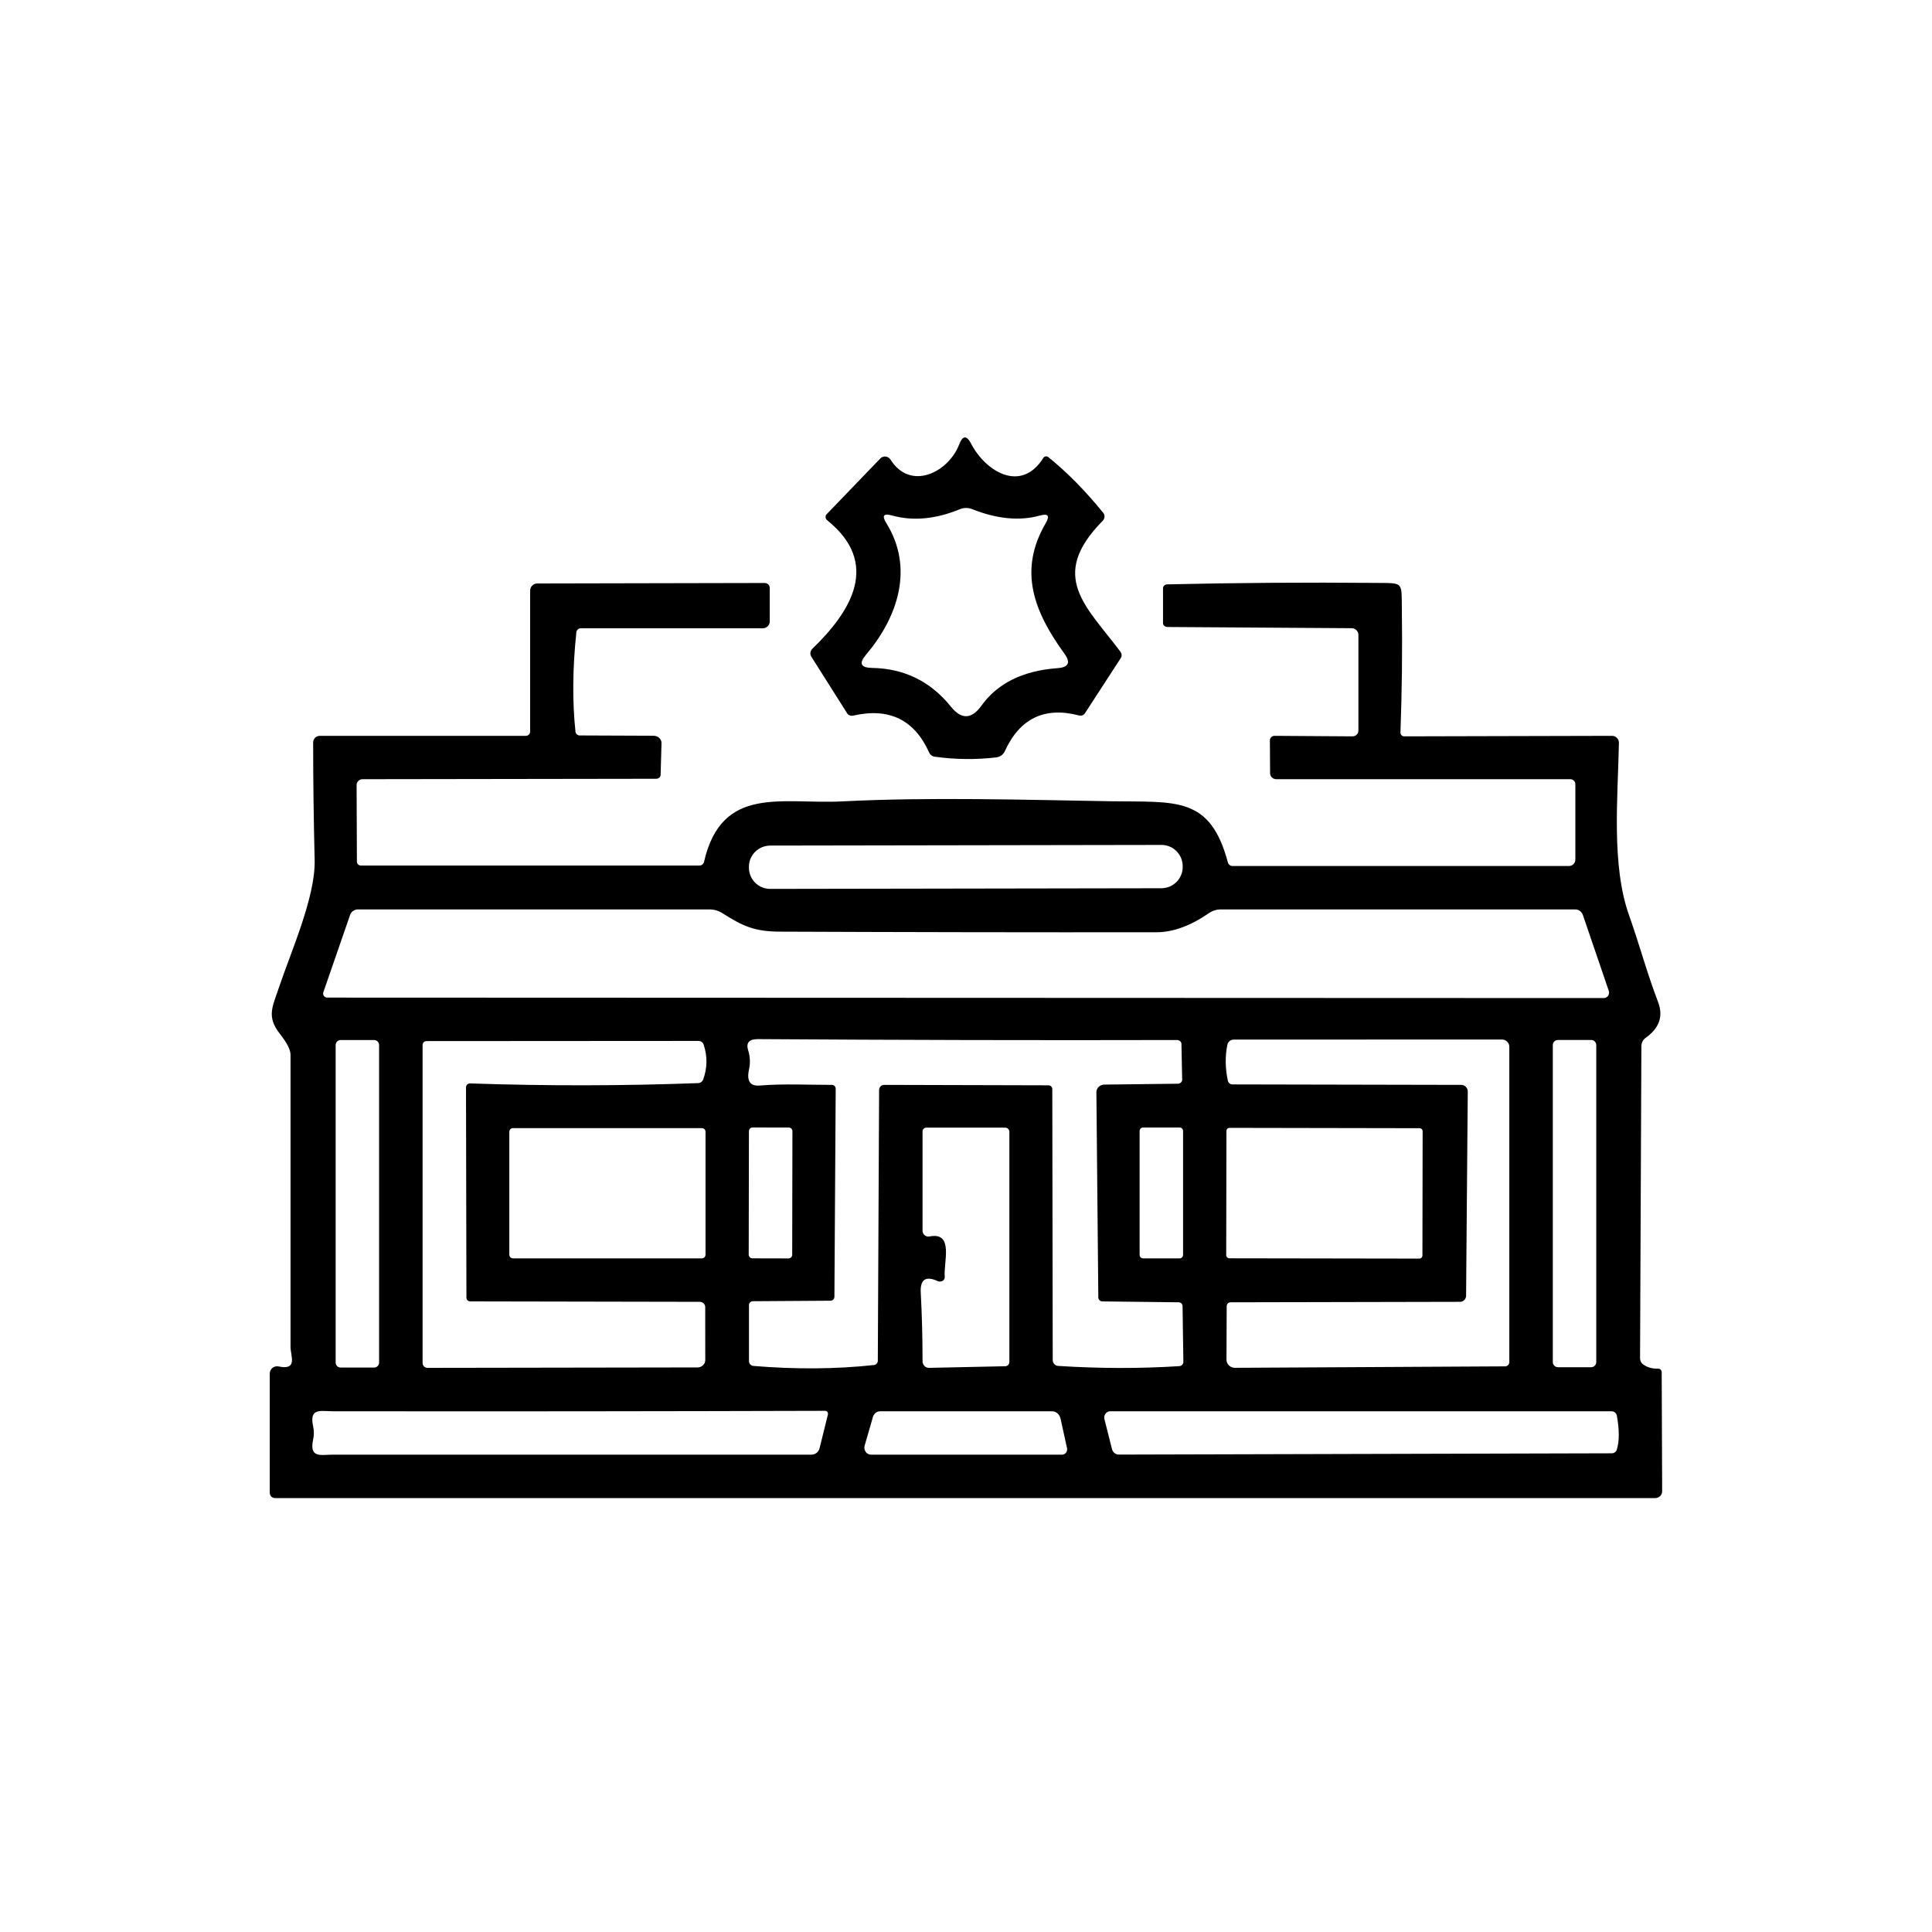 <svg width="45" height="45" viewBox="0 0 45 45" fill="none" xmlns="http://www.w3.org/2000/svg">
<path d="M19.254 11.978L20.506 10.677C20.521 10.661 20.541 10.648 20.562 10.641C20.584 10.633 20.607 10.631 20.63 10.634C20.652 10.637 20.674 10.645 20.694 10.658C20.714 10.67 20.73 10.687 20.743 10.707C21.207 11.443 22.091 11.004 22.341 10.352C22.423 10.14 22.516 10.134 22.62 10.336C22.958 10.985 23.784 11.491 24.302 10.665C24.308 10.656 24.316 10.648 24.325 10.642C24.334 10.636 24.345 10.632 24.355 10.631C24.366 10.629 24.377 10.63 24.388 10.633C24.398 10.635 24.408 10.64 24.417 10.647C24.852 10.997 25.277 11.429 25.695 11.943C25.716 11.969 25.728 12.003 25.726 12.037C25.724 12.071 25.71 12.104 25.686 12.129C24.398 13.43 25.311 14.127 26.096 15.179C26.112 15.201 26.122 15.227 26.124 15.253C26.126 15.28 26.119 15.305 26.106 15.326L25.268 16.617C25.254 16.637 25.234 16.653 25.209 16.662C25.184 16.67 25.157 16.671 25.131 16.664C24.329 16.455 23.753 16.733 23.404 17.497C23.387 17.535 23.36 17.568 23.326 17.593C23.293 17.618 23.253 17.634 23.211 17.64C22.741 17.697 22.258 17.692 21.762 17.624C21.737 17.62 21.713 17.61 21.692 17.593C21.671 17.577 21.654 17.555 21.643 17.531C21.3 16.764 20.71 16.477 19.873 16.668C19.846 16.674 19.818 16.672 19.793 16.663C19.768 16.655 19.747 16.639 19.734 16.618L18.895 15.291C18.878 15.264 18.872 15.23 18.877 15.197C18.882 15.164 18.898 15.133 18.924 15.108C19.82 14.243 20.52 13.126 19.266 12.117C19.256 12.108 19.247 12.098 19.241 12.086C19.235 12.075 19.231 12.062 19.23 12.049C19.229 12.036 19.23 12.023 19.234 12.01C19.239 11.998 19.245 11.987 19.254 11.978ZM24.637 15.562C24.89 15.543 24.942 15.431 24.793 15.226C24.097 14.266 23.701 13.303 24.359 12.182C24.457 12.013 24.412 11.955 24.223 12.008C23.749 12.139 23.221 12.089 22.641 11.858C22.55 11.822 22.449 11.823 22.358 11.86C21.791 12.093 21.263 12.142 20.775 12.006C20.58 11.952 20.536 12.011 20.643 12.182C21.297 13.235 20.91 14.379 20.17 15.251C20.001 15.45 20.047 15.552 20.307 15.557C21.061 15.569 21.675 15.871 22.149 16.46C22.393 16.762 22.628 16.756 22.856 16.441C23.233 15.914 23.827 15.62 24.637 15.562Z" fill="black"/>
<path d="M8.405 20.16H16.294C16.318 20.16 16.341 20.152 16.36 20.136C16.379 20.12 16.392 20.099 16.398 20.074C16.811 18.274 18.221 18.738 19.614 18.666C21.657 18.561 23.914 18.631 25.878 18.663C27.391 18.687 28.184 18.534 28.6 20.088C28.607 20.112 28.621 20.133 28.64 20.148C28.66 20.163 28.683 20.171 28.708 20.171H36.544C36.584 20.171 36.622 20.155 36.65 20.127C36.678 20.099 36.693 20.061 36.693 20.021V18.265C36.693 18.235 36.681 18.205 36.659 18.183C36.638 18.162 36.608 18.149 36.577 18.149H29.729C29.691 18.149 29.654 18.135 29.626 18.109C29.599 18.083 29.584 18.048 29.583 18.011L29.578 17.246C29.578 17.232 29.58 17.218 29.585 17.205C29.591 17.192 29.599 17.18 29.609 17.17C29.619 17.16 29.631 17.152 29.645 17.147C29.658 17.142 29.672 17.139 29.687 17.139L31.503 17.151C31.52 17.151 31.538 17.148 31.555 17.141C31.572 17.135 31.587 17.125 31.599 17.113C31.612 17.1 31.622 17.085 31.629 17.069C31.636 17.053 31.64 17.035 31.64 17.017V14.787C31.64 14.766 31.636 14.746 31.628 14.727C31.62 14.709 31.608 14.692 31.593 14.677C31.579 14.663 31.561 14.652 31.542 14.644C31.523 14.636 31.502 14.632 31.481 14.632L27.191 14.604C27.163 14.604 27.138 14.594 27.119 14.577C27.099 14.56 27.089 14.538 27.089 14.514V13.7C27.089 13.677 27.099 13.654 27.118 13.638C27.137 13.621 27.162 13.611 27.189 13.611C28.804 13.574 30.419 13.563 32.033 13.577C32.701 13.584 32.643 13.535 32.652 14.198C32.665 15.16 32.654 16.114 32.619 17.06C32.618 17.071 32.62 17.083 32.624 17.094C32.629 17.105 32.635 17.116 32.643 17.124C32.651 17.133 32.661 17.139 32.672 17.144C32.683 17.149 32.695 17.151 32.707 17.151L37.548 17.139C37.569 17.139 37.59 17.143 37.609 17.151C37.629 17.159 37.647 17.172 37.661 17.187C37.676 17.202 37.688 17.22 37.696 17.24C37.704 17.26 37.708 17.281 37.708 17.302C37.683 18.568 37.528 20.153 37.945 21.322C38.182 21.988 38.367 22.681 38.62 23.34C38.746 23.671 38.649 23.949 38.328 24.175C38.298 24.196 38.274 24.225 38.257 24.258C38.24 24.291 38.231 24.328 38.231 24.365L38.2 31.63C38.2 31.66 38.206 31.689 38.217 31.714C38.229 31.74 38.246 31.761 38.267 31.776C38.366 31.849 38.483 31.883 38.618 31.878C38.629 31.878 38.641 31.88 38.651 31.884C38.661 31.887 38.671 31.893 38.679 31.901C38.687 31.909 38.693 31.918 38.698 31.927C38.702 31.937 38.704 31.948 38.704 31.959L38.715 34.734C38.715 34.776 38.698 34.817 38.668 34.846C38.638 34.876 38.597 34.893 38.555 34.893H6.404C6.372 34.893 6.341 34.88 6.319 34.857C6.296 34.834 6.283 34.803 6.283 34.771V31.992C6.283 31.967 6.289 31.942 6.3 31.919C6.31 31.897 6.326 31.877 6.346 31.861C6.366 31.845 6.389 31.834 6.414 31.828C6.438 31.822 6.464 31.822 6.489 31.827C6.944 31.924 6.767 31.577 6.767 31.377C6.767 29.106 6.767 26.835 6.767 24.565C6.767 24.451 6.682 24.286 6.513 24.072C6.202 23.674 6.354 23.435 6.489 23.024C6.767 22.191 7.35 20.893 7.329 20.037C7.306 19.101 7.294 18.186 7.294 17.293C7.294 17.252 7.31 17.213 7.339 17.184C7.368 17.155 7.408 17.139 7.449 17.139H12.249C12.275 17.139 12.3 17.128 12.319 17.11C12.337 17.091 12.348 17.066 12.348 17.04V13.757C12.348 13.712 12.365 13.67 12.397 13.639C12.428 13.607 12.47 13.59 12.515 13.59L17.813 13.579C17.843 13.579 17.873 13.591 17.895 13.613C17.916 13.635 17.929 13.664 17.929 13.695V14.474C17.929 14.516 17.912 14.557 17.882 14.587C17.852 14.617 17.811 14.634 17.769 14.634H13.527C13.502 14.634 13.478 14.643 13.459 14.659C13.44 14.676 13.428 14.699 13.425 14.723C13.336 15.564 13.329 16.337 13.404 17.042C13.407 17.066 13.418 17.089 13.436 17.105C13.454 17.121 13.477 17.13 13.501 17.13L15.222 17.137C15.247 17.137 15.271 17.142 15.294 17.15C15.317 17.159 15.338 17.172 15.355 17.188C15.373 17.204 15.386 17.223 15.395 17.244C15.404 17.265 15.409 17.287 15.408 17.309L15.387 18.053C15.386 18.076 15.375 18.098 15.355 18.114C15.336 18.13 15.309 18.139 15.281 18.139L8.444 18.149C8.425 18.149 8.407 18.153 8.391 18.16C8.374 18.167 8.359 18.177 8.346 18.19C8.333 18.203 8.323 18.218 8.316 18.234C8.31 18.251 8.306 18.269 8.306 18.287L8.313 20.071C8.313 20.095 8.323 20.117 8.34 20.134C8.357 20.151 8.381 20.16 8.405 20.16ZM27.547 20.174C27.547 20.043 27.495 19.917 27.402 19.824C27.308 19.731 27.182 19.679 27.051 19.68L17.938 19.695C17.873 19.696 17.809 19.709 17.749 19.733C17.689 19.759 17.634 19.795 17.588 19.841C17.542 19.887 17.506 19.942 17.481 20.002C17.456 20.062 17.443 20.127 17.444 20.192L17.444 20.21C17.444 20.341 17.496 20.467 17.589 20.56C17.683 20.653 17.809 20.705 17.94 20.704L27.053 20.689C27.118 20.688 27.182 20.675 27.242 20.651C27.302 20.625 27.357 20.589 27.403 20.543C27.449 20.497 27.485 20.442 27.51 20.382C27.535 20.322 27.548 20.257 27.547 20.192L27.547 20.174ZM18.164 21.7C17.572 21.697 17.301 21.572 16.827 21.27C16.737 21.212 16.632 21.182 16.524 21.182H8.34C8.298 21.182 8.258 21.194 8.225 21.218C8.191 21.241 8.166 21.274 8.154 21.312L7.531 23.112C7.526 23.126 7.525 23.141 7.527 23.155C7.529 23.17 7.535 23.184 7.544 23.197C7.553 23.209 7.565 23.219 7.578 23.226C7.592 23.233 7.607 23.236 7.623 23.236L37.354 23.247C37.374 23.247 37.394 23.242 37.411 23.233C37.429 23.224 37.444 23.211 37.456 23.194C37.467 23.178 37.475 23.159 37.477 23.139C37.48 23.119 37.478 23.099 37.472 23.08L36.869 21.314C36.856 21.275 36.831 21.242 36.799 21.218C36.766 21.194 36.727 21.182 36.688 21.182H28.435C28.337 21.182 28.24 21.212 28.159 21.268C27.728 21.565 27.321 21.714 26.938 21.714C24.014 21.717 21.089 21.712 18.164 21.7ZM8.83 24.342C8.83 24.311 8.818 24.281 8.796 24.259C8.774 24.237 8.744 24.224 8.713 24.224H7.936C7.904 24.224 7.874 24.237 7.852 24.259C7.83 24.281 7.818 24.311 7.818 24.342V31.736C7.818 31.767 7.83 31.797 7.852 31.819C7.874 31.841 7.904 31.853 7.936 31.853H8.713C8.744 31.853 8.774 31.841 8.796 31.819C8.818 31.797 8.83 31.767 8.83 31.736V24.342ZM10.864 30.226L10.854 25.327C10.854 25.314 10.856 25.302 10.861 25.291C10.866 25.279 10.873 25.269 10.882 25.261C10.891 25.252 10.902 25.245 10.913 25.241C10.925 25.237 10.938 25.235 10.95 25.235C12.727 25.295 14.496 25.293 16.257 25.228C16.285 25.227 16.311 25.218 16.332 25.203C16.354 25.188 16.37 25.168 16.378 25.144C16.477 24.874 16.48 24.603 16.389 24.33C16.381 24.305 16.365 24.284 16.343 24.269C16.322 24.254 16.296 24.245 16.269 24.245L9.932 24.249C9.909 24.249 9.886 24.259 9.869 24.275C9.852 24.292 9.843 24.315 9.843 24.339V31.748C9.843 31.778 9.855 31.806 9.876 31.827C9.897 31.849 9.925 31.86 9.955 31.86L16.25 31.85C16.297 31.849 16.342 31.831 16.376 31.799C16.409 31.767 16.427 31.724 16.427 31.679L16.426 30.445C16.426 30.413 16.412 30.381 16.388 30.358C16.364 30.335 16.331 30.322 16.297 30.322L10.952 30.312C10.94 30.312 10.929 30.309 10.918 30.305C10.908 30.301 10.898 30.294 10.89 30.287C10.882 30.279 10.875 30.269 10.871 30.259C10.866 30.248 10.864 30.237 10.864 30.226ZM25.582 30.224L25.537 25.441C25.536 25.394 25.556 25.348 25.591 25.315C25.626 25.281 25.674 25.262 25.725 25.262L27.431 25.242C27.459 25.242 27.486 25.232 27.505 25.214C27.525 25.197 27.536 25.173 27.535 25.149L27.518 24.311C27.517 24.288 27.506 24.266 27.486 24.249C27.465 24.233 27.439 24.224 27.41 24.224C24.158 24.232 20.906 24.224 17.654 24.203C17.448 24.202 17.372 24.289 17.426 24.463C17.473 24.612 17.479 24.763 17.445 24.915C17.388 25.18 17.472 25.303 17.697 25.284C18.247 25.239 18.823 25.269 19.375 25.269C19.387 25.269 19.399 25.271 19.41 25.275C19.421 25.28 19.431 25.287 19.439 25.295C19.448 25.303 19.454 25.313 19.459 25.324C19.463 25.335 19.465 25.346 19.465 25.358L19.435 30.203C19.435 30.227 19.426 30.251 19.41 30.268C19.393 30.285 19.371 30.296 19.347 30.296L17.535 30.308C17.511 30.309 17.488 30.318 17.471 30.335C17.455 30.351 17.445 30.373 17.445 30.396V31.704C17.445 31.732 17.456 31.759 17.475 31.779C17.494 31.8 17.519 31.812 17.547 31.815C18.534 31.897 19.471 31.89 20.358 31.794C20.382 31.791 20.405 31.779 20.421 31.761C20.437 31.743 20.446 31.719 20.446 31.695L20.476 25.388C20.476 25.356 20.489 25.326 20.511 25.303C20.533 25.281 20.563 25.269 20.594 25.269L24.422 25.279C24.445 25.279 24.468 25.288 24.484 25.305C24.501 25.321 24.51 25.344 24.51 25.367L24.52 31.679C24.52 31.714 24.534 31.747 24.557 31.773C24.581 31.798 24.613 31.813 24.647 31.815C25.617 31.877 26.558 31.878 27.468 31.82C27.494 31.819 27.519 31.807 27.536 31.788C27.554 31.769 27.564 31.744 27.563 31.718L27.544 30.421C27.544 30.397 27.534 30.375 27.517 30.358C27.5 30.342 27.478 30.333 27.454 30.333L25.674 30.312C25.65 30.312 25.627 30.302 25.61 30.286C25.593 30.27 25.583 30.247 25.582 30.224ZM34.187 25.423L34.148 30.18C34.148 30.218 34.133 30.254 34.106 30.281C34.08 30.307 34.044 30.322 34.007 30.322L28.662 30.333C28.638 30.333 28.615 30.342 28.599 30.359C28.582 30.376 28.572 30.399 28.572 30.422L28.567 31.667C28.567 31.692 28.572 31.717 28.581 31.74C28.591 31.763 28.605 31.785 28.623 31.802C28.641 31.82 28.662 31.834 28.686 31.844C28.709 31.854 28.735 31.859 28.76 31.859L35.059 31.825C35.084 31.825 35.109 31.814 35.127 31.795C35.145 31.776 35.155 31.751 35.155 31.725V24.381C35.155 24.336 35.137 24.293 35.105 24.262C35.073 24.23 35.03 24.212 34.985 24.212L28.736 24.214C28.701 24.214 28.667 24.226 28.64 24.248C28.613 24.269 28.595 24.3 28.588 24.333C28.533 24.603 28.537 24.882 28.599 25.172C28.604 25.196 28.617 25.218 28.637 25.234C28.656 25.25 28.681 25.258 28.706 25.258L34.035 25.269C34.055 25.269 34.075 25.273 34.093 25.28C34.112 25.288 34.128 25.299 34.142 25.314C34.157 25.328 34.168 25.345 34.175 25.364C34.183 25.383 34.187 25.403 34.187 25.423ZM37.18 24.342C37.18 24.311 37.168 24.28 37.145 24.258C37.123 24.235 37.092 24.223 37.061 24.223H36.287C36.256 24.223 36.225 24.235 36.203 24.258C36.18 24.28 36.168 24.311 36.168 24.342V31.725C36.168 31.757 36.18 31.787 36.203 31.809C36.225 31.832 36.256 31.845 36.287 31.845H37.061C37.092 31.845 37.123 31.832 37.145 31.809C37.168 31.787 37.18 31.757 37.18 31.725V24.342ZM16.433 26.362C16.433 26.339 16.424 26.317 16.408 26.301C16.391 26.285 16.369 26.276 16.347 26.276H11.949C11.926 26.276 11.904 26.285 11.888 26.301C11.872 26.317 11.863 26.339 11.863 26.362V29.224C11.863 29.235 11.865 29.246 11.869 29.257C11.873 29.267 11.88 29.277 11.888 29.285C11.896 29.293 11.905 29.299 11.916 29.303C11.926 29.308 11.937 29.31 11.949 29.31H16.347C16.358 29.31 16.369 29.308 16.38 29.303C16.39 29.299 16.4 29.293 16.408 29.285C16.416 29.277 16.422 29.267 16.426 29.257C16.431 29.246 16.433 29.235 16.433 29.224V26.362ZM18.457 26.347C18.457 26.336 18.455 26.325 18.45 26.315C18.446 26.304 18.44 26.295 18.432 26.287C18.424 26.279 18.415 26.273 18.405 26.269C18.395 26.265 18.384 26.262 18.373 26.262L17.529 26.261C17.518 26.261 17.507 26.263 17.497 26.267C17.486 26.272 17.477 26.278 17.469 26.286C17.461 26.293 17.455 26.303 17.451 26.313C17.447 26.323 17.444 26.334 17.444 26.345L17.439 29.224C17.439 29.236 17.441 29.247 17.446 29.257C17.45 29.267 17.456 29.276 17.464 29.284C17.472 29.292 17.481 29.298 17.491 29.303C17.502 29.307 17.512 29.309 17.523 29.309L18.367 29.311C18.378 29.311 18.389 29.308 18.4 29.304C18.41 29.3 18.419 29.294 18.427 29.286C18.435 29.278 18.441 29.269 18.445 29.259C18.45 29.248 18.452 29.237 18.452 29.226L18.457 26.347ZM21.84 29.839C21.562 29.712 21.431 29.801 21.446 30.104C21.474 30.631 21.488 31.164 21.488 31.706C21.488 31.726 21.492 31.747 21.5 31.766C21.508 31.785 21.519 31.802 21.533 31.816C21.547 31.831 21.564 31.842 21.582 31.85C21.6 31.857 21.62 31.861 21.64 31.86L23.418 31.822C23.443 31.821 23.466 31.81 23.483 31.792C23.5 31.773 23.51 31.749 23.51 31.723V26.358C23.51 26.346 23.507 26.334 23.502 26.323C23.497 26.311 23.49 26.301 23.482 26.293C23.473 26.284 23.462 26.277 23.45 26.272C23.438 26.268 23.426 26.265 23.413 26.265L21.58 26.264C21.555 26.264 21.532 26.273 21.515 26.289C21.498 26.306 21.488 26.328 21.488 26.351V28.668C21.488 28.688 21.493 28.708 21.502 28.726C21.51 28.744 21.523 28.76 21.538 28.772C21.554 28.785 21.572 28.794 21.591 28.799C21.61 28.803 21.631 28.804 21.65 28.8C22.227 28.684 21.973 29.407 22.005 29.74C22.007 29.759 22.003 29.777 21.994 29.793C21.986 29.81 21.972 29.823 21.956 29.833C21.939 29.843 21.919 29.849 21.899 29.85C21.879 29.851 21.858 29.847 21.84 29.839ZM27.556 26.343C27.556 26.321 27.548 26.301 27.533 26.285C27.517 26.27 27.497 26.262 27.475 26.262H26.625C26.603 26.262 26.583 26.27 26.567 26.285C26.552 26.301 26.544 26.321 26.544 26.343V29.229C26.544 29.25 26.552 29.271 26.567 29.286C26.583 29.301 26.603 29.31 26.625 29.31H27.475C27.497 29.31 27.517 29.301 27.533 29.286C27.548 29.271 27.556 29.25 27.556 29.229V26.343ZM33.136 26.35C33.136 26.331 33.129 26.313 33.115 26.299C33.102 26.286 33.084 26.278 33.064 26.278L28.638 26.27C28.629 26.27 28.619 26.272 28.611 26.276C28.602 26.279 28.594 26.285 28.587 26.291C28.581 26.298 28.575 26.306 28.572 26.314C28.568 26.323 28.566 26.333 28.566 26.342L28.561 29.235C28.561 29.255 28.569 29.273 28.582 29.287C28.596 29.3 28.614 29.308 28.633 29.308L33.059 29.315C33.069 29.315 33.078 29.314 33.087 29.31C33.095 29.306 33.103 29.301 33.11 29.294C33.117 29.288 33.122 29.28 33.126 29.271C33.129 29.262 33.131 29.253 33.131 29.244L33.136 26.35ZM19.217 32.861C15.392 32.872 11.568 32.876 7.744 32.871C7.471 32.871 7.197 32.783 7.294 33.226C7.316 33.327 7.316 33.427 7.294 33.527C7.197 33.973 7.479 33.882 7.749 33.882C11.465 33.882 15.182 33.882 18.899 33.882C18.943 33.882 18.985 33.867 19.019 33.841C19.054 33.814 19.078 33.776 19.089 33.734L19.284 32.945C19.286 32.935 19.287 32.924 19.284 32.914C19.282 32.904 19.277 32.895 19.271 32.887C19.265 32.878 19.256 32.872 19.247 32.867C19.238 32.863 19.227 32.861 19.217 32.861ZM20.333 33.001L20.14 33.669C20.133 33.694 20.131 33.72 20.135 33.746C20.139 33.771 20.149 33.795 20.163 33.816C20.177 33.837 20.196 33.853 20.218 33.865C20.239 33.876 20.263 33.882 20.288 33.882H24.738C24.756 33.882 24.774 33.877 24.79 33.869C24.805 33.861 24.819 33.849 24.83 33.835C24.841 33.82 24.849 33.803 24.853 33.785C24.857 33.766 24.857 33.747 24.853 33.729L24.702 33.042C24.691 32.993 24.666 32.95 24.63 32.919C24.593 32.888 24.549 32.871 24.503 32.871H20.5C20.463 32.871 20.426 32.884 20.396 32.907C20.366 32.931 20.344 32.964 20.333 33.001ZM37.658 33.766C37.719 33.574 37.72 33.31 37.66 32.975C37.655 32.946 37.639 32.919 37.617 32.9C37.594 32.881 37.565 32.871 37.535 32.871H25.858C25.837 32.871 25.816 32.876 25.797 32.886C25.777 32.896 25.761 32.911 25.748 32.928C25.735 32.946 25.726 32.967 25.722 32.989C25.718 33.011 25.719 33.034 25.725 33.056L25.9 33.752C25.91 33.789 25.931 33.822 25.959 33.845C25.988 33.868 26.023 33.881 26.059 33.88L37.539 33.85C37.566 33.85 37.592 33.842 37.614 33.827C37.635 33.812 37.651 33.79 37.658 33.766Z" fill="black"/>
</svg>
